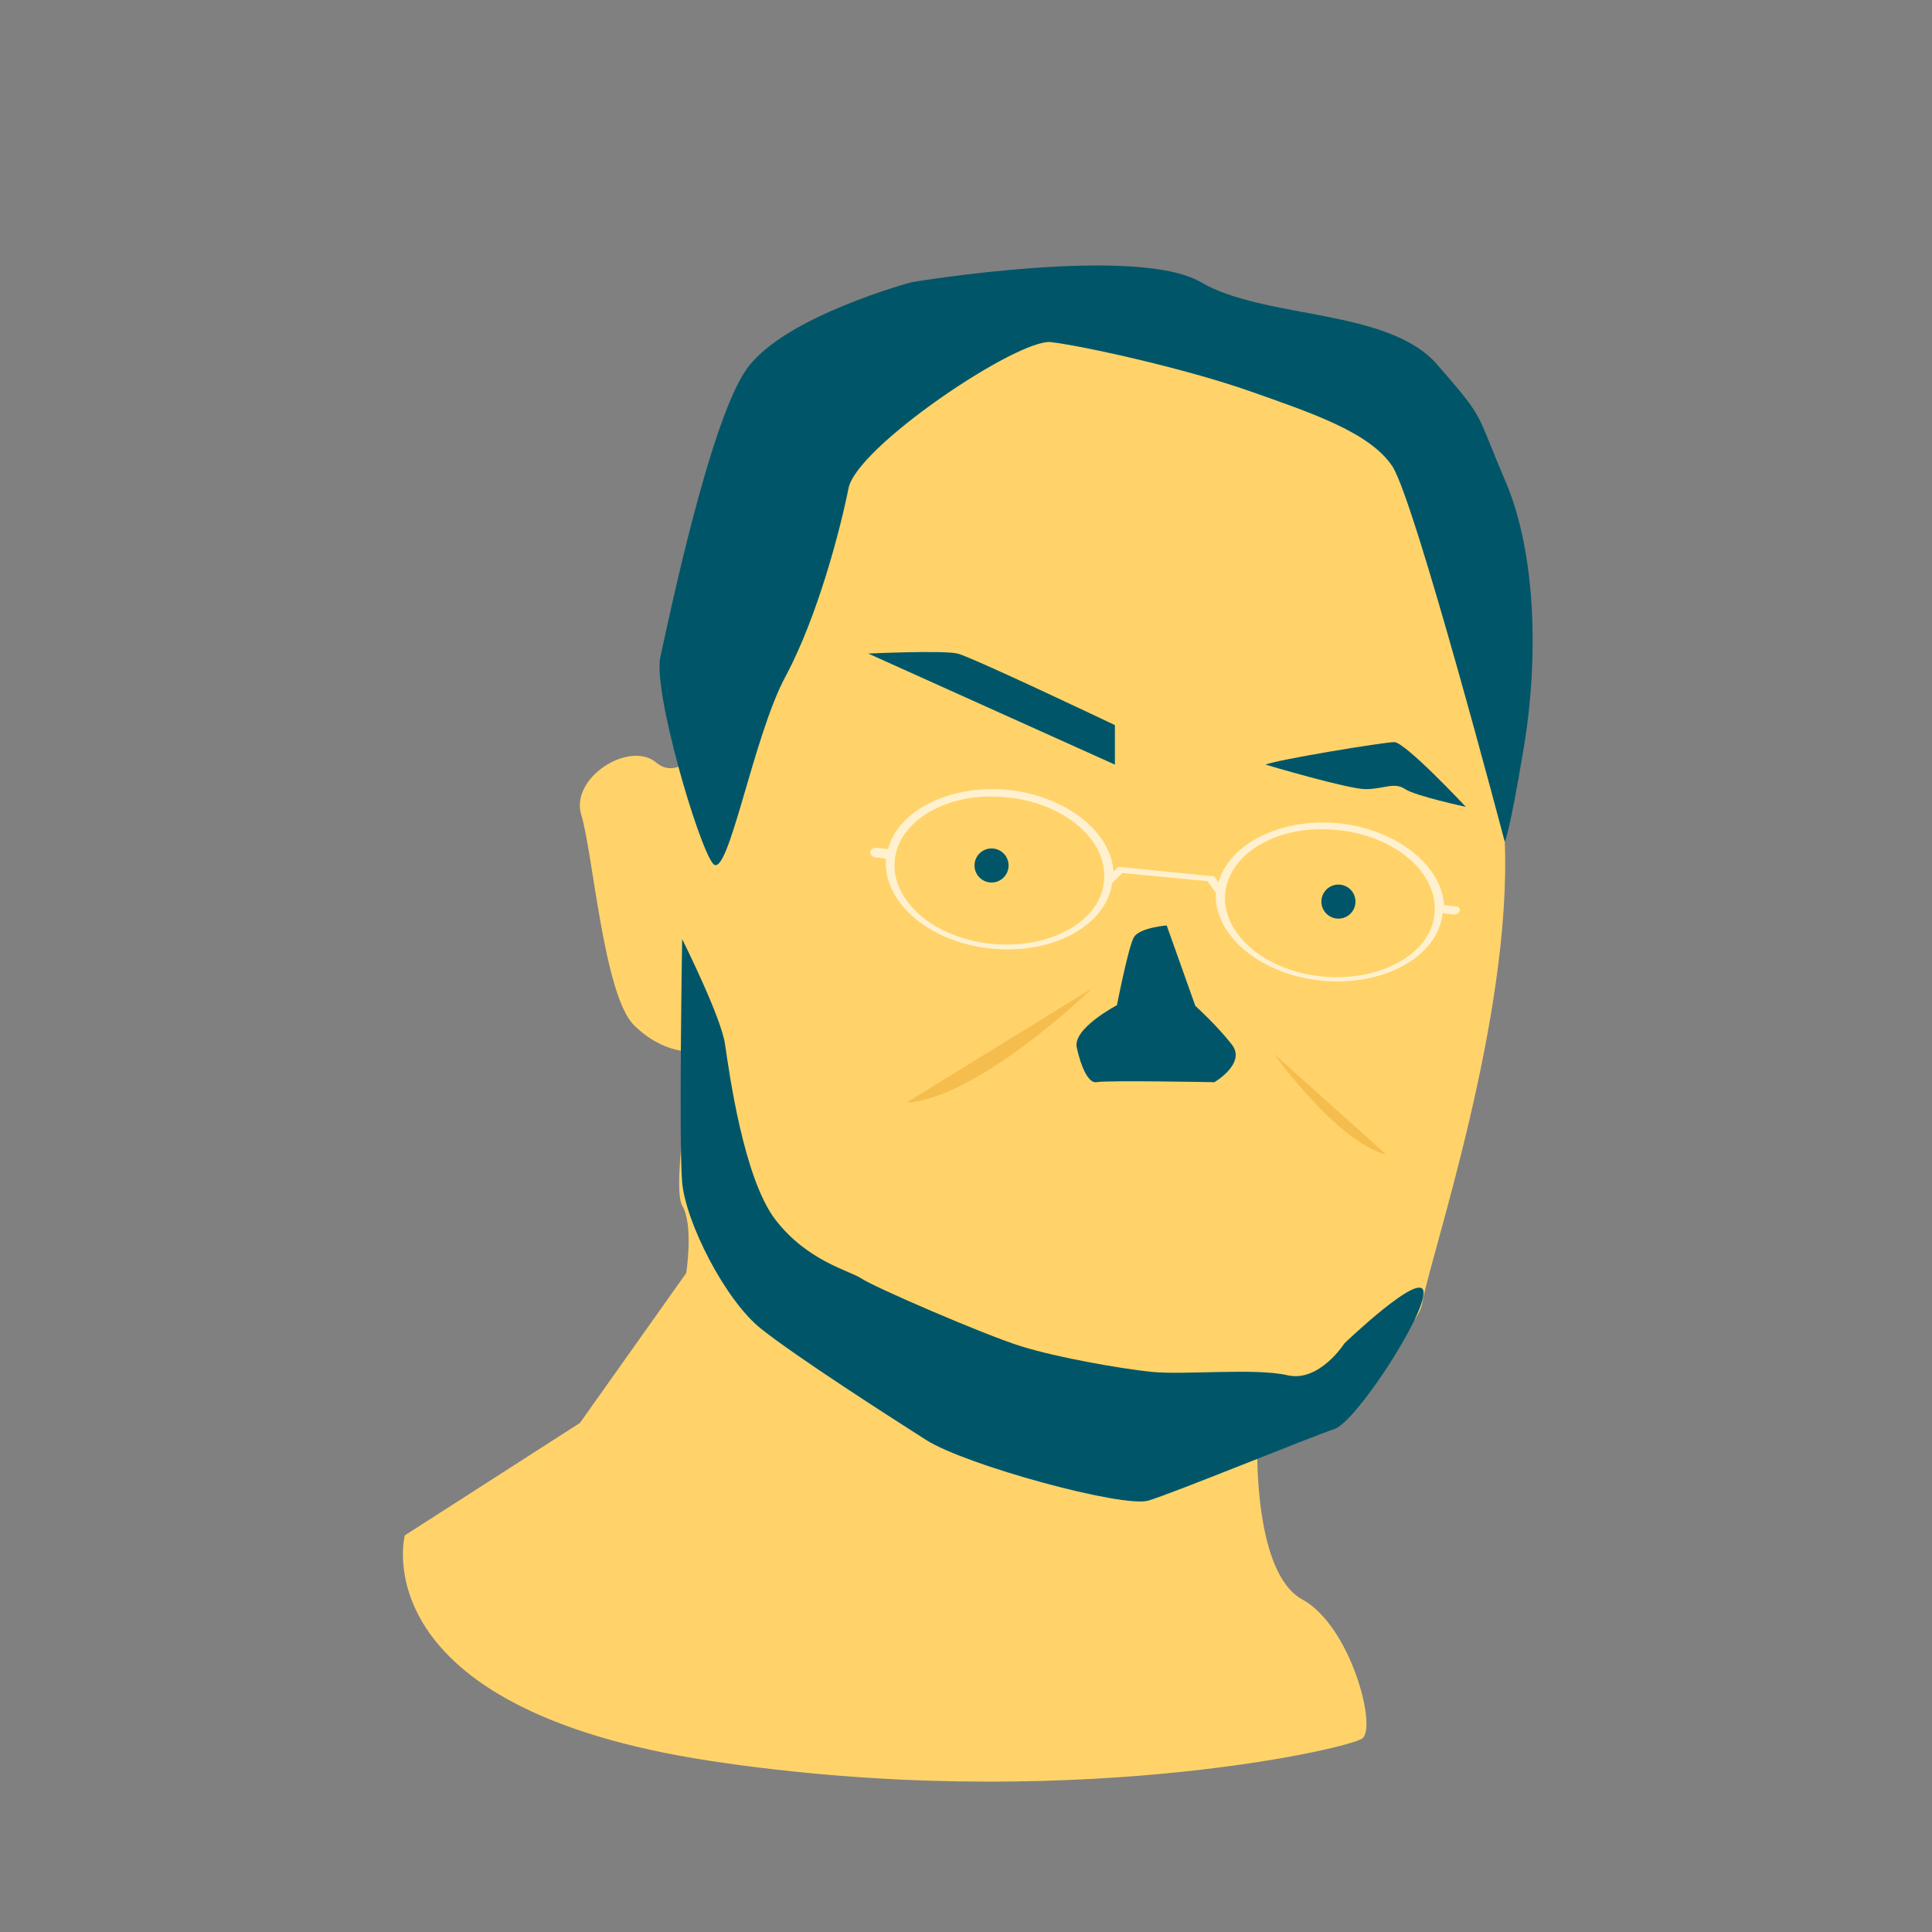 <?xml version="1.0" encoding="utf-8"?>
<!-- Generator: Adobe Illustrator 23.1.0, SVG Export Plug-In . SVG Version: 6.00 Build 0)  -->
<svg version="1.1" xmlns="http://www.w3.org/2000/svg" xmlns:xlink="http://www.w3.org/1999/xlink" x="0px" y="0px"
	 viewBox="0 0 283.5 283.5" style="enable-background:new 0 0 283.5 283.5;" xml:space="preserve">
<rect x="0" y="0" width="283.5" height="283.5" fill="#808080" stroke="none"/>
<style type="text/css">
	.st0{fill:#005668;}
	.st1{fill:#FFD36A;}
	.st2{fill:#F4BD4D;}
	.st3{fill:#FFF1CF;}
</style>
<g id="圖層_1">
</g>
<g id="圖層_2">
	<path class="st0" d="M-658.1,169.1"/>
	<g id="XMLID_114_">
		<path id="XMLID_286_" class="st0" d="M-694.2,204.1c-2.4,0-4.4-1-4.5-1c-0.6-0.3-0.9-1.1-0.6-1.8c0.3-0.6,1.1-0.9,1.8-0.6
			c0.1,0,3.4,1.6,6,0c0.6-0.4,1.4-0.2,1.8,0.4c0.4,0.6,0.2,1.4-0.4,1.8C-691.5,203.9-692.9,204.1-694.2,204.1z"/>
	</g>
	<g id="XMLID_64_">
		<path id="XMLID_120_" class="st0" d="M-653.5,138.5c-2.8,0-5.6-0.7-8.4-2c-0.7-0.3-0.9-1.1-0.6-1.7c0.3-0.7,1.1-0.9,1.7-0.6
			c4.9,2.3,9.6,2.3,14.5,0c0.7-0.3,1.4,0,1.7,0.6c0.3,0.7,0,1.4-0.6,1.7C-647.9,137.9-650.7,138.5-653.5,138.5z"/>
	</g>
	<g>
		<path class="st1" d="M149.2,49.1c0,0-27.5,8.3-34.2,24.8s-9.9,33.6-9.9,33.6s-5,7.7-8.8,4.4c-3.9-3.3-12.7,2.2-11,7.7
			s3.3,26.4,7.7,30.8c4.4,4.4,8.8,3.9,8.8,3.9s-3.3,19.8-1.7,22.6c1.7,2.8,0.6,9.9,0.6,9.9l-15.6,22l-25.7,16.5
			c0,0-6.6,25.3,44.9,33.1s93.4-1.7,95.6-3.3s-1.7-16.5-8.8-20.4c-7.2-3.9-6.6-22.6-6.6-22.6s23.1-14.3,24.2-20.9
			c1.1-6.6,13.2-41.9,12.1-67.8c-1.1-25.9-7.2-55.1-11-58.9c-3.9-3.9-32.5-14.9-40.2-18.2C161.9,43,149.2,49.1,149.2,49.1z"/>
		<circle class="st0" cx="145.5" cy="127" r="2.5"/>
		<circle class="st0" cx="196.4" cy="132.3" r="2.5"/>
		<path class="st0" d="M163.9,147.5c0,0-6.5,3.4-5.9,6.2c0.6,2.8,1.7,5.3,2.9,5.1c1.3-0.3,17.3,0,17.3,0s4.8-2.8,2.5-5.6
			c-2.2-2.8-5.3-5.6-5.3-5.6l-4.2-11.8c0,0-3.9,0.3-4.8,1.7C165.6,138.8,163.9,147.5,163.9,147.5z"/>
		<path class="st2" d="M160.3,145c0,0-16.7,16.2-27.3,16.8"/>
		<path class="st2" d="M186.9,154.6c0,0,9.4,13.1,16.5,14.8"/>
		<path class="st0" d="M133.8,41.4c0,0-18.7,5-24.2,12.7S98,91.5,96.9,96.4c-1.1,5,5.5,27.5,7.7,30.3c2.2,2.8,5.9-18.7,10.7-27.5
			c4.7-8.8,8-21.5,9.2-27.5c1.1-6.1,24.8-22,29.7-21.5c5,0.6,19.8,3.9,29.2,7.2s17.6,6.1,20.9,11c3.3,5,16.5,55.1,16.5,55.1
			s0.6-0.6,2.8-13.8c2.2-13.2,1.8-28.6-2.7-39.1s-2.8-8.8-10-17.1s-25.3-6.6-34.7-12.1C166.8,35.9,133.8,41.4,133.8,41.4z"/>
		<path class="st0" d="M100.1,137.8c0,0-0.5,29.9,0,35.7c0.5,5.8,6.3,17.3,11.6,21.5c5.3,4.2,18.4,12.6,24.2,16.3
			c5.8,3.7,28.9,10,32.6,8.9c3.7-1.1,24.2-9.5,27.3-10.5s13.1-16.3,13.1-20c0-3.7-11.6,7.4-11.6,7.4s-3.7,5.8-8.4,4.7
			c-4.7-1.1-15.2,0-20-0.5c-4.7-0.5-13.7-2.1-18.9-3.7c-5.3-1.6-22.1-8.9-23.6-10c-1.6-1.1-7.9-2.5-12.6-8.6
			c-4.7-6.1-6.8-21.7-7.4-25.7C105.9,149.4,100.1,137.8,100.1,137.8z"/>
		<path class="st0" d="M127.4,95.9c0,0,11-0.5,13.1,0c2.1,0.5,23.1,10.5,23.1,10.5v5.8L127.4,95.9z"/>
		<path class="st0" d="M185.7,112.2c1.6-0.7,17.3-3.3,18.9-3.3s10.5,9.5,10.5,9.5s-7.4-1.6-8.9-2.6c-1.6-1.1-3.2,0-5.8,0
			S185.7,112.2,185.7,112.2z"/>
		<path class="st3" d="M213.6,133l-1.7-0.2c-0.4-5.9-7-11.1-15.5-12c-8.5-0.8-16,3-17.6,8.7l-0.6-0.9l-14.1-1.4l-0.7,0.7
			c-0.4-5.9-7-11.1-15.5-12c-8.5-0.8-16.1,3-17.6,8.7l-1.7-0.2c-0.4,0-0.8,0.2-0.9,0.6c0,0.4,0.3,0.7,0.7,0.8l1.6,0.2
			c-0.5,6.4,6.4,12.3,15.5,13.2c9,0.9,16.8-3.4,17.7-9.6l0,0l1.5-1.5l12.5,1.2l1.2,1.7l0,0c-0.3,6.3,6.6,12,15.5,12.9
			c9.1,0.9,17.1-3.5,17.8-9.9l1.6,0.2c0.4,0,0.8-0.2,0.9-0.6C214.4,133.4,214,133,213.6,133z M145.6,138.5
			c-8.5-0.8-14.9-6.3-14.3-12.3c0.6-5.9,7.9-10.1,16.4-9.2c8.5,0.8,14.9,6.3,14.3,12.3C161.5,135.2,154.1,139.3,145.6,138.5z
			 M194.1,143.3c-8.5-0.8-14.9-6.3-14.3-12.3c0.6-5.9,7.9-10.1,16.4-9.2c8.5,0.8,14.9,6.3,14.3,12.3
			C210,139.9,202.6,144.1,194.1,143.3z"/>
	</g>
</g>
</svg>
